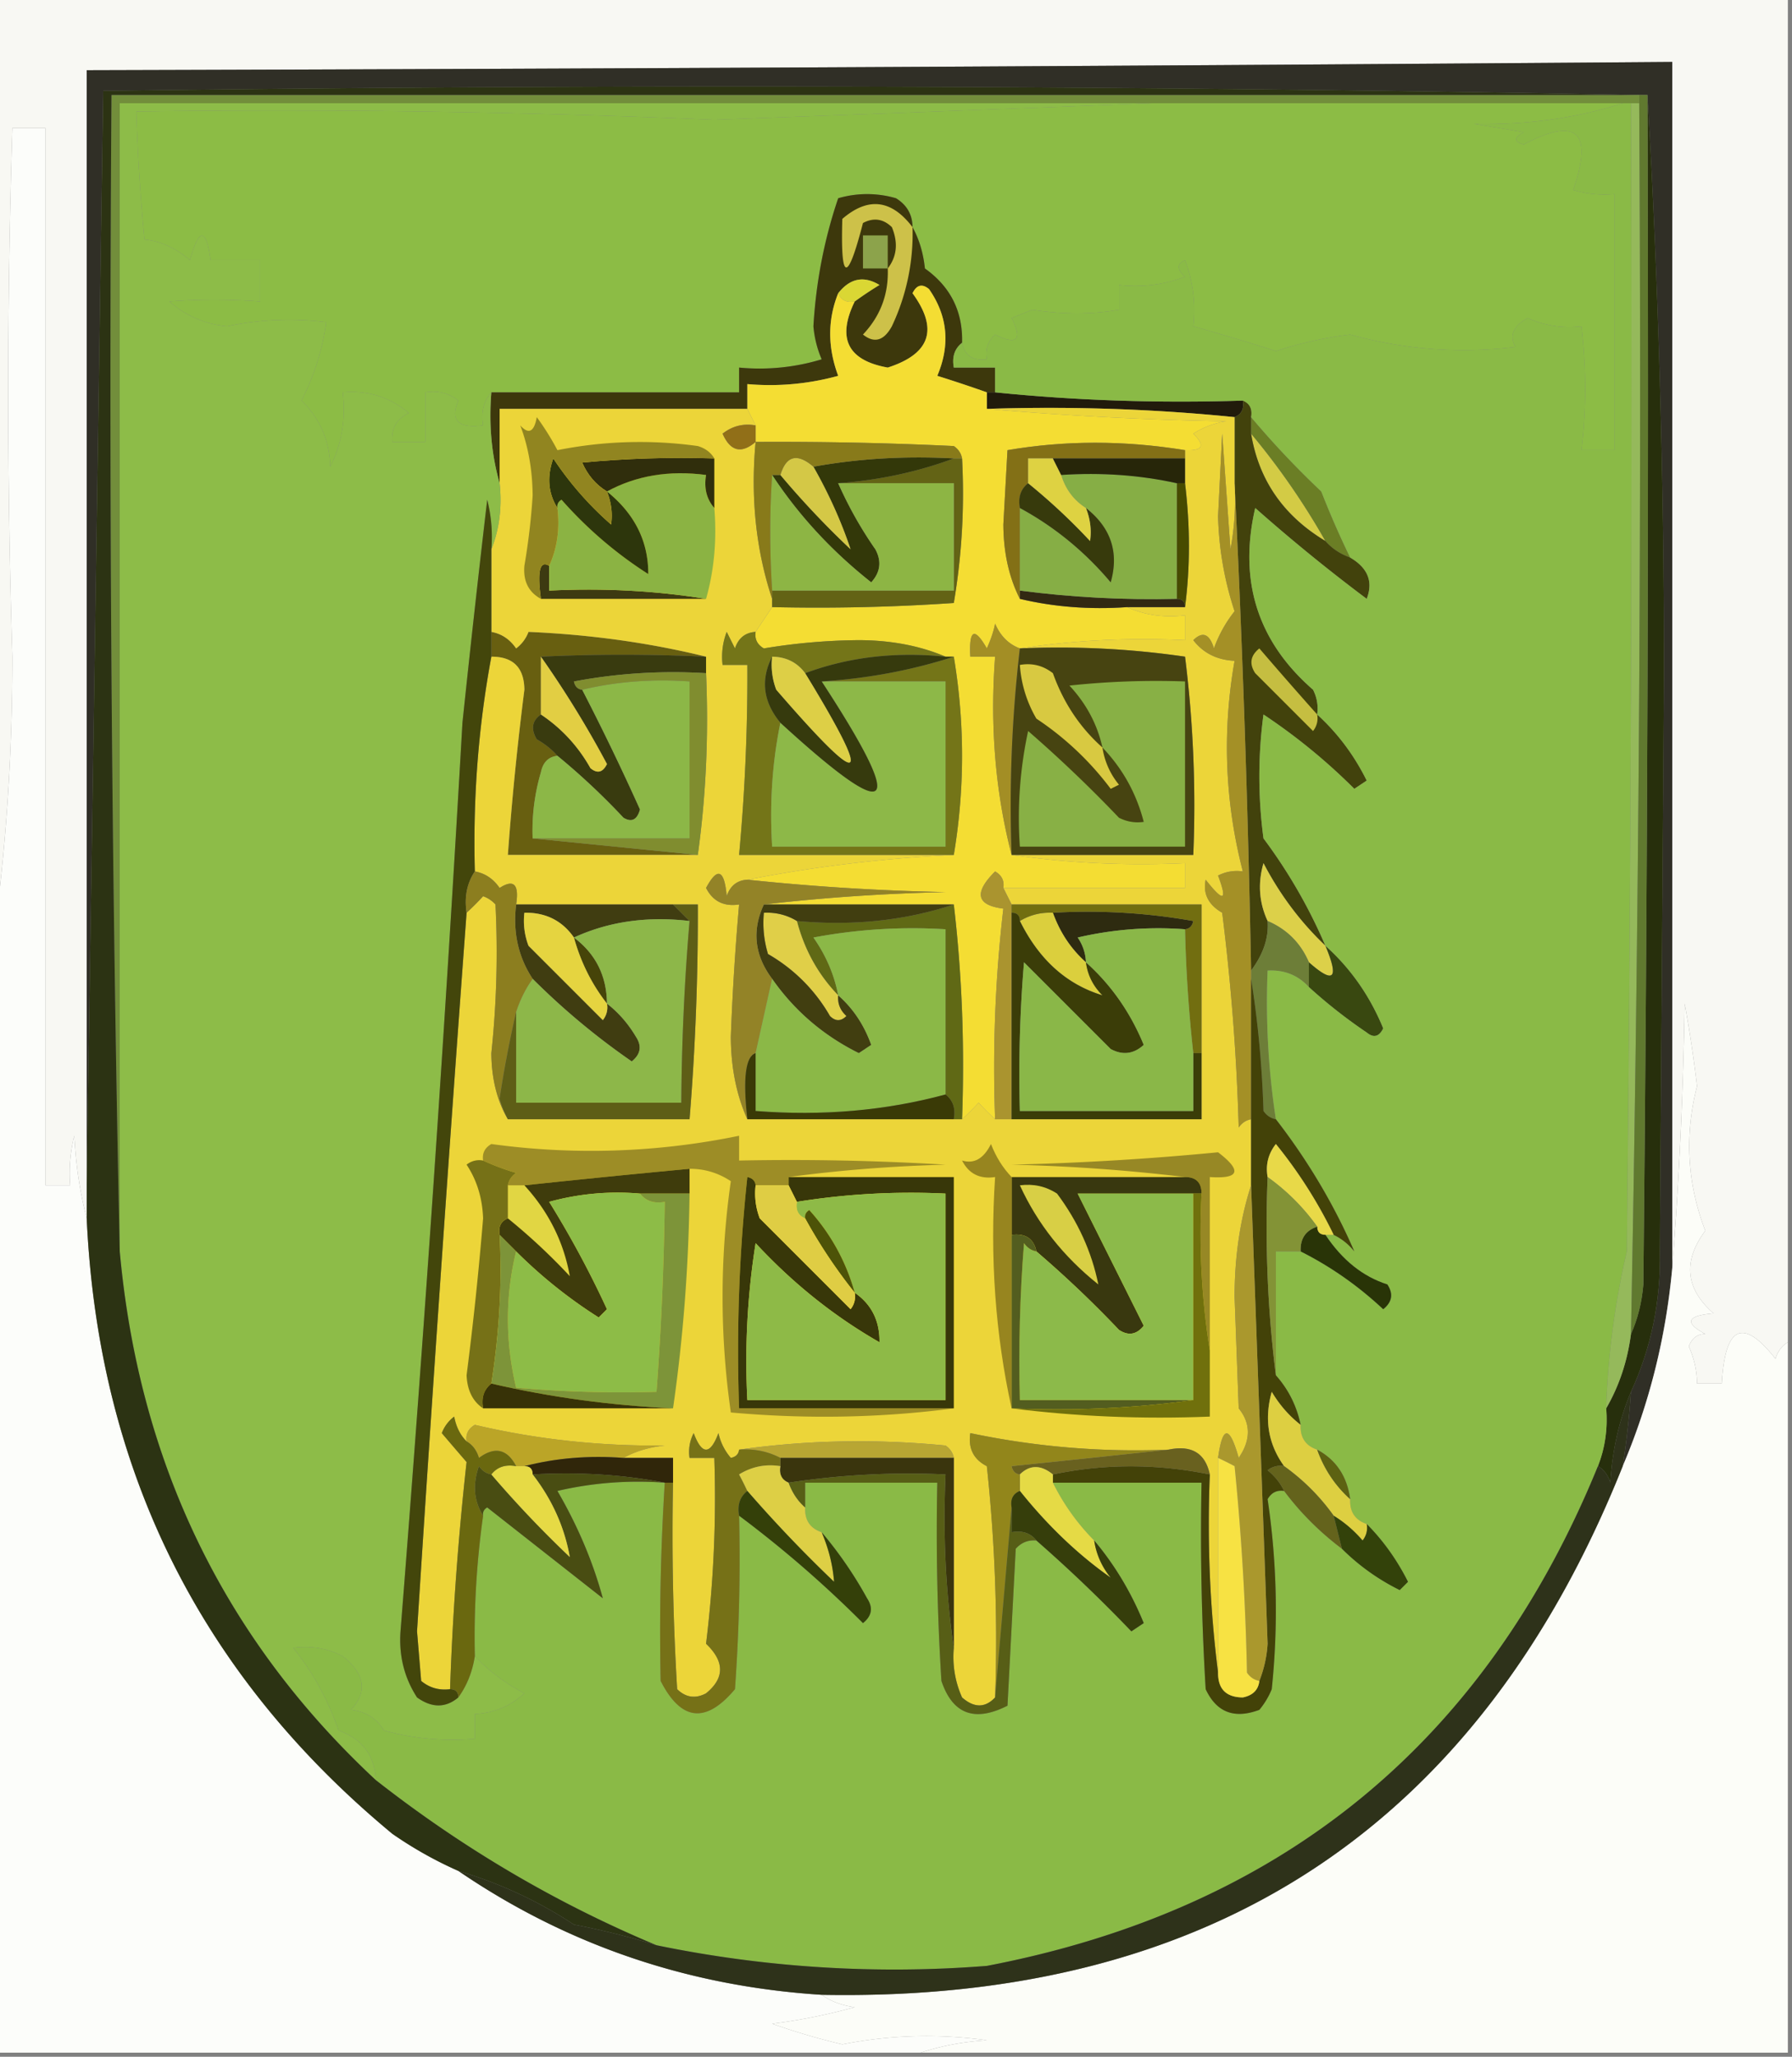 <svg xmlns="http://www.w3.org/2000/svg" width="217" height="249" style="shape-rendering:geometricPrecision;text-rendering:geometricPrecision;image-rendering:optimizeQuality;fill-rule:evenodd;clip-rule:evenodd"><rect width="100%" height="100%" fill="#808080" stroke="none"/><path style="opacity:1" fill="#f8f8f3" d="M-.5-.5h217v163c-.722.418-1.222 1.084-1.5 2-3.943-5.005-6.109-4.005-6.5 3h-3a11.187 11.187 0 0 0-1-4.5c.392-1.011 1.059-1.511 2-1.5-2.576-1.383-2.242-2.217 1-2.5-3.406-2.977-3.739-6.31-1-10-2.195-5.724-2.528-11.558-1-17.5a156.13 156.13 0 0 0-1.5-10 506.426 506.426 0 0 1-1.5 32V7.5c-63.999.492-127.999.826-192 1v139c-.821-3.141-1.321-6.475-1.5-10a18.438 18.438 0 0 0-.5 6h-3v-128h-4c-.672 21.31-.672 42.644 0 64-.001 11.022-.668 21.688-2 32V-.5z"/><path style="opacity:1" fill="#302f26" d="M202.5 153.5c-.773 8.427-2.773 16.427-6 24 .463-2.982.796-5.982 1-9 2.448-5.292 3.614-10.959 3.5-17l.5-70c0-23.676-.667-47.01-2-70h-1a5771.612 5771.612 0 0 0-186-.5c-.664 44.264-1.33 88.431-2 132.5V8.5c64.001-.174 128.001-.508 192-1v146z"/><path style="opacity:1" fill="#8cbc45" d="M139.5 12.5h57c-5.584 1.795-11.584 2.629-18 2.5l6 1c-1.196.654-1.196 1.154 0 1.5 6.442-3.396 8.442-1.563 6 5.5 1.634.494 3.301.66 5 .5v31h-4c.605-4.913.605-9.913 0-15-2.292.256-4.459-.077-6.5-1-1.758.97-2.258 2.136-1.5 3.5a51.093 51.093 0 0 1-20-1.5 46.624 46.624 0 0 0-9 2 289.348 289.348 0 0 0-10-3 16.874 16.874 0 0 0-1-8c-1.006.438-1.006 1.104 0 2a16.868 16.868 0 0 1-8 1v3c-3.285.574-6.785.574-10.5 0l-2.5 1c1.333 2.667.667 3.333-2 2-.886.825-1.219 1.825-1 3-1.679.215-2.679-.452-3-2 .107-3.786-1.393-6.786-4.5-9-.198-1.882-.698-3.548-1.5-5-.011-1.517-.677-2.684-2-3.5a12.5 12.5 0 0 0-7 0c-1.686 4.965-2.686 10.131-3 15.5.12 1.395.454 2.728 1 4a25.87 25.87 0 0 1-10 1v3h-30c-.934 1.068-1.268 2.401-1 4-3.023.395-4.023-.605-3-3-1.189-.929-2.522-1.262-4-1v6h-4c-.14-1.624.527-2.79 2-3.5-2.308-1.936-4.974-2.769-8-2.5.392 3.222-.108 6.222-1.5 9-.118-3.208-1.285-5.874-3.5-8a29.349 29.349 0 0 0 3-9.5 36.343 36.343 0 0 0-12 .5c-2.661-.248-4.994-1.248-7-3 3.537-.282 7.204-.282 11 0v-5h-6c-.553-3.956-1.386-3.956-2.5 0-1.778-1.507-3.611-2.34-5.5-2.5a235.927 235.927 0 0 1-1-15.5c23.379-.323 46.712.01 70 1 17.794-.654 35.461-1.32 53-2z"/><path style="opacity:1" fill="#fcfdfa" d="M10.5 147.5c1.394 30.396 13.727 55.229 37 74.5a47.868 47.868 0 0 0 8 4.5c13.144 8.966 27.811 13.966 44 15 1.109.79 2.442 1.29 4 1.5a70.126 70.126 0 0 1-10 2 81.499 81.499 0 0 0 8.5 2.5c5.75-1.141 11.584-1.307 17.5-.5-2.865.183-5.531.683-8 1.5H-.5v-137c1.332-10.312 1.999-20.978 2-32-.672-21.356-.672-42.69 0-64h4v128h3a18.438 18.438 0 0 1 .5-6c.179 3.525.679 6.859 1.5 10z"/><path style="opacity:1" fill="#3d380c" d="M110.5 27.5c.802 1.452 1.302 3.118 1.5 5 3.107 2.214 4.607 5.214 4.5 9-.904.709-1.237 1.709-1 3h5v3h-1a168.724 168.724 0 0 0-6-2c1.59-3.762 1.257-7.262-1-10.5-.832-.688-1.498-.521-2 .5 3.164 4.338 2.164 7.338-3 9-4.846-.869-6.179-3.535-4-8a44.093 44.093 0 0 1 3-2c-1.897-1.152-3.564-.819-5 1-1.288 3.2-1.288 6.533 0 10a31.121 31.121 0 0 1-11 1v3h-30v9c-.982-3.462-1.315-7.129-1-11h30v-3a25.87 25.87 0 0 0 10-1 12.896 12.896 0 0 1-1-4c.314-5.369 1.314-10.535 3-15.5a12.5 12.5 0 0 1 7 0c1.323.816 1.989 1.983 2 3.5z"/><path style="opacity:1" fill="#dad734" d="M103.5 36.5c-.992.172-1.658-.162-2-1 1.436-1.819 3.103-2.152 5-1a44.093 44.093 0 0 0-3 2z"/><path style="opacity:1" fill="#cdc149" d="M110.5 27.5a26.162 26.162 0 0 1-2.5 12c-.965 1.76-2.132 2.094-3.5 1 2.123-2.245 3.123-4.912 3-8 1.113-1.446 1.28-3.113.5-5-1.049-1.017-2.216-1.184-3.5-.5-1.897 7.337-2.731 7.17-2.5-.5 3.117-2.685 5.95-2.352 8.5 1z"/><path style="opacity:1" fill="#8ca34b" d="M107.5 32.5h-3v-4h3v4z"/><path style="opacity:1" fill="#211b0b" d="M119.5 47.5h1c9.819.994 19.819 1.327 30 1 .172.992-.162 1.658-1 2-9.819-.994-19.819-1.327-30-1v-2z"/><path style="opacity:1" fill="#d3cb45" d="M151.5 52.5a87.952 87.952 0 0 1 9 13c-5.079-3.05-8.079-7.383-9-13z"/><path style="opacity:1" fill="#6b7e25" d="M151.5 50.5a108.262 108.262 0 0 0 8.5 9 109.079 109.079 0 0 0 3.5 8c-1.21-.432-2.21-1.099-3-2a87.952 87.952 0 0 0-9-13v-2z"/><path style="opacity:1" fill="#f4dd33" d="M119.5 47.5v2c9.491.83 19.158 1.33 29 1.5a10.255 10.255 0 0 0-4 1.5c1.481 1.444 1.148 2.11-1 2-7.354-1.196-14.521-1.196-21.5 0l-.5 9c.017 3.413.684 6.413 2 9 4.134.985 8.468 1.318 13 1 2.107.968 4.441 1.302 7 1v3c-6.854-.324-13.521.01-20 1-1.359-.507-2.359-1.507-3-3-.169.897-.502 1.897-1 3-1.505-2.63-2.171-2.297-2 1h3c-.634 8.403.033 16.403 2 24 6.813.991 13.813 1.325 21 1v3h-22c.131-.876-.202-1.543-1-2-2.599 2.594-2.266 4.094 1 4.5a166.506 166.506 0 0 0-1 25.5 31.147 31.147 0 0 1-2-2 31.147 31.147 0 0 1-2 2c.326-8.849-.007-17.516-1-26h-23a238.221 238.221 0 0 1 22-1.5 284.052 284.052 0 0 1-24-1.5 173.51 173.51 0 0 1 25-3c1.333-8 1.333-16 0-24h-1c-3.098-1.321-6.598-1.988-10.5-2a73.283 73.283 0 0 0-11.5 1c-.797-.457-1.13-1.124-1-2l2-3c7.341.166 14.674 0 22-.5a79.546 79.546 0 0 0 1-17.5c-.111-.617-.444-1.117-1-1.5a448.86 448.86 0 0 0-24-.5v-2l-1-2v-3c3.726.323 7.393-.01 11-1-1.288-3.467-1.288-6.8 0-10 .342.838 1.008 1.172 2 1-2.179 4.465-.846 7.131 4 8 5.164-1.662 6.164-4.662 3-9 .502-1.021 1.168-1.188 2-.5 2.257 3.238 2.59 6.738 1 10.5 2.131.669 4.131 1.335 6 2z"/><path style="opacity:1" fill="#728e3b" d="M198.5 11.5v1h-184v139a4900.646 4900.646 0 0 1-1-140h185z"/><path style="opacity:1" fill="#685f10" d="M59.5 76.5c1.235.221 2.235.888 3 2a4.452 4.452 0 0 0 1.5-2c7.492.322 14.66 1.322 21.5 3-6.861-.314-13.528-.314-20 0v7c-1.073.75-1.24 1.75-.5 3 .995.566 1.828 1.233 2.5 2-1.086.12-1.753.787-2 2a24.846 24.846 0 0 0-1 8l20 2h-23a372.163 372.163 0 0 1 2-20c-.03-2.675-1.364-4.009-4-4v-3z"/><path style="opacity:1" fill="#42420c" d="M150.5 48.5c.838.342 1.172 1.008 1 2v2c.921 5.617 3.921 9.95 9 13 .79.901 1.79 1.568 3 2 2.141 1.255 2.807 2.922 2 5a212.177 212.177 0 0 1-13.5-11c-2.039 8.832.295 16.166 7 22 .483.948.649 1.948.5 3 2.466 2.24 4.466 4.907 6 8l-1.5 1a71.716 71.716 0 0 0-11-9c-.667 5-.667 10 0 15a63.436 63.436 0 0 1 7.5 13c-3.021-2.866-5.521-6.2-7.5-10-.703 2.429-.537 4.762.5 7 .156 2.001-.511 4.001-2 6a1965.326 1965.326 0 0 0-2-59v-8c.838-.342 1.172-1.008 1-2z"/><path style="opacity:1" fill="#c5be41" d="M159.5 86.5a2.429 2.429 0 0 1-.5 2l-7-7c-.749-1.135-.583-2.135.5-3a549.44 549.44 0 0 0 7 8z"/><path style="opacity:1" fill="#393b0f" d="M65.5 79.5c6.472-.314 13.139-.314 20 0v2a64.875 64.875 0 0 0-16 1c.124.607.457.94 1 1a297.18 297.18 0 0 1 7 14.5c-.35 1.257-1.016 1.59-2 1a84.022 84.022 0 0 0-8-7.5c-.672-.767-1.505-1.434-2.5-2-.74-1.25-.573-2.25.5-3 2.502 1.67 4.502 3.836 6 6.5.832.688 1.498.521 2-.5a124.108 124.108 0 0 0-8-13z"/><path style="opacity:1" fill="#ecd539" d="m90.5 49.5 1 2c-1.478-.262-2.811.071-4 1 .937 2.142 2.27 2.476 4 1-.623 6.755.044 13.088 2 19v1l-2 3c-1.25.077-2.083.744-2.5 2l-1-2a8.434 8.434 0 0 0-.5 4h3c.04 7.687-.293 15.354-1 23h26a173.51 173.51 0 0 0-25 3c-1.25.077-2.083.744-2.5 2-.283-3.242-1.117-3.576-2.5-1 .82 1.611 2.154 2.278 4 2a321.24 321.24 0 0 0-1 16c.014 3.739.68 7.072 2 10h26a31.147 31.147 0 0 0 2-2 31.147 31.147 0 0 0 2 2h25v-26h-23l-1-2h22v-3c-7.187.325-14.187-.009-21-1h22a144.844 144.844 0 0 0-1-24 106.226 106.226 0 0 0-20-1c6.479-.99 13.146-1.324 20-1v-3c-2.559.302-4.893-.032-7-1h7c.629-4.818.629-9.818 0-15v-4c2.148.11 2.481-.556 1-2a10.255 10.255 0 0 1 4-1.5c-9.842-.17-19.509-.67-29-1.5 10.181-.327 20.181.006 30 1v8a32.462 32.462 0 0 1-.5 8l-1-14-.5 10c.111 3.98.778 7.814 2 11.5a15.902 15.902 0 0 0-2.5 4.5c-.535-1.77-1.369-2.104-2.5-1 1.214 1.57 2.881 2.402 5 2.5-1.508 8.576-1.175 17.076 1 25.5a4.934 4.934 0 0 0-3 .5c1.173 3.11.673 3.277-1.5.5-.345 1.701.322 3.034 2 4a269.317 269.317 0 0 1 2 26c.383-.556.883-.889 1.5-1v8c-1.326 4.114-1.993 8.614-2 13.5l.5 13.5c1.48 1.837 1.48 3.837 0 6-1.114-3.956-1.947-3.956-2.5 0v26c-.992-7.816-1.326-15.816-1-24-.548-2.584-2.215-3.584-5-3a97.126 97.126 0 0 1-24-2c-.278 1.846.389 3.18 2 4a196.869 196.869 0 0 1 1 28c-1.208 1.282-2.542 1.282-4 0a11.988 11.988 0 0 1-1-6v-23c-.111-.617-.444-1.117-1-1.5-8.51-.823-16.844-.657-25 .5-.06.543-.393.876-1 1a6.807 6.807 0 0 1-1.5-3c-1 2.667-2 2.667-3 0a4.932 4.932 0 0 0-.5 3h3a145.344 145.344 0 0 1-1 22.5c2.26 2.16 2.26 4.16 0 6-1.284.684-2.45.517-3.5-.5-.5-8.327-.666-16.66-.5-25v-3h-6c1.452-.802 3.118-1.302 5-1.5-7.865.09-15.532-.744-23-2.5-.797.457-1.13 1.124-1 2-.768-.763-1.268-1.763-1.5-3a4.451 4.451 0 0 0-1.5 2 612.617 612.617 0 0 0 3 3.5 362.829 362.829 0 0 0-2 27.5c-1.322.17-2.489-.163-3.5-1l-.5-6a8896.972 8896.972 0 0 1 6-87 30.968 30.968 0 0 0 2-2 3.647 3.647 0 0 1 1.5 1c.301 5.998.135 11.998-.5 18 .022 3.09.688 5.757 2 8h22a305.325 305.325 0 0 0 1-26h-22c.38-2.442-.286-3.109-2-2-.765-1.112-1.765-1.779-3-2-.239-8.884.428-17.55 2-26 2.636-.009 3.97 1.325 4 4a372.163 372.163 0 0 0-2 20h23c.992-7.148 1.325-14.48 1-22v-2c-6.84-1.678-14.008-2.678-21.5-3a4.452 4.452 0 0 1-1.5 2c-.765-1.112-1.765-1.779-3-2v-10c.973-2.448 1.306-5.115 1-8v-9h30z"/><path style="opacity:1" fill="#8cb747" d="M64.5 101.5a24.846 24.846 0 0 1 1-8c.247-1.213.914-1.88 2-2a84.022 84.022 0 0 1 8 7.5c.984.59 1.65.257 2-1a297.18 297.18 0 0 0-7-14.5c4.134-.985 8.468-1.318 13-1v19h-19z"/><path style="opacity:1" fill="#a38e25" d="M123.5 78.5a163.67 163.67 0 0 0-1 25c-1.967-7.597-2.634-15.597-2-24h-3c-.171-3.297.495-3.63 2-1 .498-1.103.831-2.103 1-3 .641 1.493 1.641 2.493 3 3z"/><path style="opacity:1" fill="#747518" d="M91.5 76.5c-.13.876.203 1.543 1 2a73.283 73.283 0 0 1 11.5-1c3.902.012 7.402.679 10.5 2-6.098-.617-11.765.05-17 2-.967-1.306-2.3-1.973-4-2-1.426 2.8-1.092 5.466 1 8-.987 4.805-1.32 9.805-1 15h21v-20h-15c5.577-.356 10.91-1.356 16-3 1.333 8 1.333 16 0 24h-26a236.204 236.204 0 0 0 1-23h-3a8.434 8.434 0 0 1 .5-4l1 2c.417-1.256 1.25-1.923 2.5-2z"/><path style="opacity:1" fill="#8db848" d="M99.5 82.5h15v20h-21c-.32-5.195.013-10.195 1-15 13.739 12.579 15.405 10.912 5-5z"/><path style="opacity:1" fill="#363a0d" d="M93.5 79.5a8.434 8.434 0 0 0 .5 4c10.718 12.394 11.885 11.727 3.5-2 5.235-1.95 10.902-2.617 17-2h1c-5.09 1.644-10.423 2.644-16 3 10.405 15.912 8.739 17.579-5 5-2.092-2.534-2.426-5.2-1-8z"/><path style="opacity:1" fill="#808d2f" d="M85.5 81.5c.325 7.52-.008 14.852-1 22l-20-2h19v-19c-4.532-.318-8.866.015-13 1-.543-.06-.876-.393-1-1a64.875 64.875 0 0 1 16-1z"/><path style="opacity:1" fill="#e2ce43" d="M65.5 79.5a124.108 124.108 0 0 1 8 13c-.502 1.021-1.168 1.188-2 .5-1.498-2.664-3.498-4.83-6-6.5v-7z"/><path style="opacity:1" fill="#ddcf46" d="M93.5 79.5c1.7.027 3.033.694 4 2 8.385 13.727 7.218 14.394-3.5 2a8.434 8.434 0 0 1-.5-4z"/><path style="opacity:1" fill="#474411" d="M123.5 78.5c6.726-.295 13.392.038 20 1a144.844 144.844 0 0 1 1 24h-22a163.67 163.67 0 0 1 1-25z"/><path style="opacity:1" fill="#88b045" d="M133.5 90.5c-.626-2.815-1.96-5.315-4-7.5 4.655-.5 9.321-.666 14-.5v20h-20a49.87 49.87 0 0 1 1-14 161.83 161.83 0 0 1 11 10.5c.948.483 1.948.65 3 .5-.89-3.448-2.557-6.448-5-9z"/><path style="opacity:1" fill="#d8c941" d="M133.5 90.5a9.173 9.173 0 0 0 2 4.5l-1 .5a36.362 36.362 0 0 0-9-8.5 14.827 14.827 0 0 1-2-6.5c1.478-.262 2.811.071 4 1 1.28 3.583 3.28 6.583 6 9z"/><path style="opacity:1" fill="#322912" d="M123.5 71.5c6.297.82 12.631 1.153 19 1 .667 0 1 .333 1 1h-7c-4.532.318-8.866-.015-13-1v-1z"/><path style="opacity:1" fill="#474b00" d="M142.5 58.5h1c.629 5.182.629 10.182 0 15 0-.667-.333-1-1-1v-14z"/><path style="opacity:1" fill="#3d3a11" d="M66.5 68.5v3c6.522-.323 12.855.01 19 1h-20c-.464-3.368-.13-4.702 1-4z"/><path style="opacity:1" fill="#8bb343" d="M86.5 61.5c.315 3.871-.018 7.538-1 11-6.145-.99-12.478-1.323-19-1v-3c.968-2.107 1.302-4.44 1-7-.065-.438.101-.772.5-1a49.55 49.55 0 0 0 10.5 9c.02-3.962-1.647-7.296-5-10 3.53-1.923 7.53-2.59 12-2-.268 1.599.066 2.932 1 4z"/><path style="opacity:1" fill="#837016" d="M143.5 54.5v1h-19v3c-.904.709-1.237 1.709-1 3v11c-1.316-2.587-1.983-5.587-2-9l.5-9c6.979-1.196 14.146-1.196 21.5 0z"/><path style="opacity:1" fill="#86ae45" d="M128.5 57.5c4.863-.32 9.53.014 14 1v14c-6.369.153-12.703-.18-19-1v-10c4.196 2.276 7.862 5.276 11 9 1.03-3.62.03-6.62-3-9-1.474-.936-2.474-2.27-3-4z"/><path style="opacity:1" fill="#373a0c" d="M124.5 58.5a73.56 73.56 0 0 1 7.5 7c.195-1.32.028-2.653-.5-4 3.03 2.38 4.03 5.38 3 9-3.138-3.724-6.804-6.724-11-9-.237-1.291.096-2.291 1-3z"/><path style="opacity:1" fill="#636315" d="M115.5 55.5h1a79.546 79.546 0 0 1-1 17.5c-7.326.5-14.659.666-22 .5v-2h22v-13h-14c4.921-.362 9.587-1.362 14-3z"/><path style="opacity:1" fill="#333809" d="M115.5 55.5c-4.413 1.638-9.079 2.638-14 3a47.868 47.868 0 0 0 4.5 8c.781 1.444.614 2.777-.5 4-4.797-3.789-8.797-8.122-12-13h1c2.629 3.13 5.462 6.13 8.5 9-1.123-3.357-2.623-6.69-4.5-10 5.475-.989 11.142-1.322 17-1z"/><path style="opacity:1" fill="#2d360c" d="M73.5 59.5c3.353 2.704 5.02 6.038 5 10a49.55 49.55 0 0 1-10.5-9c-.399.228-.565.562-.5 1-1.123-1.788-1.29-3.788-.5-6a39.788 39.788 0 0 0 7 8c.195-1.32.028-2.653-.5-4z"/><path style="opacity:1" fill="#8db544" d="M93.5 57.5c3.203 4.878 7.203 9.211 12 13 1.114-1.223 1.281-2.556.5-4a47.868 47.868 0 0 1-4.5-8h14v13h-22c-.308-4.875-.308-9.542 0-14z"/><path style="opacity:1" fill="#ded242" d="m127.5 55.5 1 2c.526 1.73 1.526 3.064 3 4 .528 1.347.695 2.68.5 4a73.56 73.56 0 0 0-7.5-7v-3h3z"/><path style="opacity:1" fill="#272609" d="M127.5 55.5h16v3h-1c-4.47-.986-9.137-1.32-14-1l-1-2z"/><path style="opacity:1" fill="#d4c846" d="M98.5 56.5c1.877 3.31 3.377 6.643 4.5 10a107.231 107.231 0 0 1-8.5-9c.71-2.342 2.044-2.675 4-1z"/><path style="opacity:1" fill="#302e0c" d="M86.5 55.5v6c-.934-1.068-1.268-2.401-1-4-4.47-.59-8.47.077-12 2-1.337-.815-2.337-1.981-3-3.5 5.323-.5 10.656-.666 16-.5z"/><path style="opacity:1" fill="#887a1a" d="M91.5 53.5a448.86 448.86 0 0 1 24 .5c.556.383.889.883 1 1.5h-1c-5.858-.322-11.525.011-17 1-1.956-1.675-3.29-1.342-4 1h-1c-.308 4.458-.308 9.125 0 14v1c-1.956-5.912-2.623-12.245-2-19z"/><path style="opacity:1" fill="#918520" d="M86.5 55.5c-5.344-.166-10.677 0-16 .5.663 1.519 1.663 2.685 3 3.5.528 1.347.695 2.68.5 4a39.788 39.788 0 0 1-7-8c-.79 2.212-.623 4.212.5 6 .302 2.56-.032 4.893-1 7-1.13-.702-1.464.632-1 4-1.493-.812-2.16-2.145-2-4a80.918 80.918 0 0 0 1-8.5c-.024-3.091-.524-5.924-1.5-8.5 1.016 1.134 1.683.8 2-1a32.034 32.034 0 0 1 2.5 4 50.817 50.817 0 0 1 17-.5c.916.278 1.582.778 2 1.5z"/><path style="opacity:1" fill="#916f18" d="M91.5 51.5v2c-1.73 1.476-3.063 1.142-4-1 1.189-.929 2.522-1.262 4-1z"/><path style="opacity:1" fill="#2e2b10" d="M127.5 110.5a73.133 73.133 0 0 1 17 1c-.124.607-.457.94-1 1a43.117 43.117 0 0 0-13 1 5.576 5.576 0 0 1 1 3c-1.816-1.618-3.149-3.618-4-6z"/><path style="opacity:1" fill="#dcd049" d="M160.5 114.5c1.69 4.012 1.023 4.678-2 2-1-2.333-2.667-4-5-5-1.037-2.238-1.203-4.571-.5-7 1.979 3.8 4.479 7.134 7.5 10z"/><path style="opacity:1" fill="#606915" d="M115.5 109.5c.993 8.484 1.326 17.151 1 26h-1c.237-1.291-.096-2.291-1-3v-20a64.873 64.873 0 0 0-16 1c1.52 2.162 2.52 4.495 3 7-2.424-2.508-4.09-5.508-5-9 6.755.623 13.088-.044 19-2z"/><path style="opacity:1" fill="#dbcf3d" d="M127.5 110.5c.851 2.382 2.184 4.382 4 6 .203 1.544.87 2.878 2 4-4.349-1.32-7.682-4.32-10-9 1.208-.734 2.541-1.067 4-1z"/><path style="opacity:1" fill="#8dbc48" d="M139.5 12.5c-17.539.68-35.206 1.346-53 2a1243.658 1243.658 0 0 0-70-1c.173 5.327.506 10.494 1 15.5 1.889.16 3.722.993 5.5 2.5 1.114-3.956 1.947-3.956 2.5 0h6v5c-3.796-.282-7.463-.282-11 0 2.006 1.752 4.339 2.752 7 3 3.986-.833 7.986-1 12-.5a29.349 29.349 0 0 1-3 9.5c2.215 2.126 3.382 4.792 3.5 8 1.392-2.778 1.892-5.778 1.5-9 3.026-.269 5.692.564 8 2.5-1.473.71-2.14 1.876-2 3.5h4v-6c1.478-.262 2.811.071 4 1-1.023 2.395-.023 3.395 3 3-.268-1.599.066-2.932 1-4-.315 3.871.018 7.538 1 11 .306 2.885-.027 5.552-1 8a18.436 18.436 0 0 0-.5-6 2218.329 2218.329 0 0 0-3 27 5001.428 5001.428 0 0 1-7.5 110c-.209 2.954.458 5.621 2 8 1.798 1.288 3.465 1.288 5 0 1.038-1.43 1.704-3.097 2-5 1.684 1.791 3.684 3.291 6 4.5-1.717 1.559-3.717 2.392-6 2.5v3a31.117 31.117 0 0 1-11-1c-.88-1.471-2.214-2.304-4-2.5 2.04-2.182 1.706-4.349-1-6.5a9.86 9.86 0 0 0-6-1c2.354 2.903 4.188 6.236 5.5 10 2.874 1.032 4.374 3.032 4.5 6-18.337-17.072-28.67-38.405-31-64v-139h125z"/><path style="opacity:1" fill="#464409" d="M69.5 113.5c2.637 1.982 3.97 4.648 4 8-1.841-2.349-3.174-5.015-4-8z"/><path style="opacity:1" fill="#e0cf48" d="M96.5 111.5c.91 3.492 2.576 6.492 5 9-.086.996.248 1.829 1 2.5-.667.667-1.333.667-2 0a20.236 20.236 0 0 0-7.5-7.5 12.935 12.935 0 0 1-.5-5c1.459-.067 2.792.266 4 1z"/><path style="opacity:1" fill="#403d11" d="M62.5 109.5h19l2 2c-5.119-.603-9.785.064-14 2-1.423-2.045-3.423-3.045-6-3a8.435 8.435 0 0 0 .5 4l9 9a2.427 2.427 0 0 0 .5-2c1.385 1.074 2.551 2.407 3.5 4 .75 1.135.583 2.135-.5 3a86.532 86.532 0 0 1-12-10c-1.742-2.645-2.409-5.645-2-9z"/><path style="opacity:1" fill="#e5d440" d="M69.5 113.5c.826 2.985 2.159 5.651 4 8a2.427 2.427 0 0 1-.5 2l-9-9a8.435 8.435 0 0 1-.5-4c2.577-.045 4.577.955 6 3z"/><path style="opacity:1" fill="#aa942f" d="m121.5 107.5 1 2v26h-2a166.506 166.506 0 0 1 1-25.5c-3.266-.406-3.599-1.906-1-4.5.798.457 1.131 1.124 1 2z"/><path style="opacity:1" fill="#413e10" d="M92.5 109.5h23c-5.912 1.956-12.245 2.623-19 2-1.208-.734-2.541-1.067-4-1-.16 1.699.007 3.366.5 5a20.236 20.236 0 0 1 7.5 7.5c.667.667 1.333.667 2 0-.752-.671-1.086-1.504-1-2.5 1.806 1.589 3.139 3.589 4 6l-1.5 1c-4.295-2.132-7.795-5.132-10.5-9-2.133-2.846-2.467-5.846-1-9z"/><path style="opacity:1" fill="#726e10" d="M122.5 110.5v-1h23v18h-1a170.744 170.744 0 0 1-1-15c.543-.06.876-.393 1-1a73.133 73.133 0 0 0-17-1c-1.459-.067-2.792.266-4 1 0-.667-.333-1-1-1z"/><path style="opacity:1" fill="#6d7e38" d="M153.5 111.5c2.333 1 4 2.667 5 5v3c-1.32-1.442-2.986-2.108-5-2a93.307 93.307 0 0 0 1 18c-.617-.111-1.117-.444-1.5-1-.173-5.516-.673-10.849-1.5-16v-1c1.489-1.999 2.156-3.999 2-6z"/><path style="opacity:1" fill="#394810" d="M160.5 114.5c3.054 2.738 5.387 6.071 7 10-.502 1.021-1.168 1.188-2 .5a61.38 61.38 0 0 1-7-5.5v-3c3.023 2.678 3.69 2.012 2-2z"/><path style="opacity:1" fill="#938327" d="M90.5 106.5a284.052 284.052 0 0 0 24 1.5c-7.511.171-14.845.671-22 1.5-1.467 3.154-1.133 6.154 1 9l-2 9c-1.224.379-1.557 3.046-1 8-1.32-2.928-1.986-6.261-2-10 .2-5.349.534-10.682 1-16-1.846.278-3.18-.389-4-2 1.383-2.576 2.217-2.242 2.5 1 .417-1.256 1.25-1.923 2.5-2z"/><path style="opacity:1" fill="#272f0c" d="M199.5 11.5c1.333 22.99 2 46.324 2 70l-.5 70c.114 6.041-1.052 11.708-3.5 17-1.425 3.403-2.258 7.07-2.5 11-.278-.916-.778-1.582-1.5-2 .869-2.217 1.202-4.55 1-7 1.572-2.715 2.572-5.715 3-9 .809-1.792 1.309-3.792 1.5-6 .5-47.999.667-95.999.5-144z"/><path style="opacity:1" fill="#3b3d08" d="M122.5 110.5c.667 0 1 .333 1 1 2.318 4.68 5.651 7.68 10 9-1.13-1.122-1.797-2.456-2-4 3.054 2.738 5.387 6.071 7 10-1.223 1.114-2.556 1.281-4 .5L124 116.5a162.597 162.597 0 0 0-.5 18h21v-7h1v8h-23v-25z"/><path style="opacity:1" fill="#8db749" d="M83.5 111.5a283.8 283.8 0 0 0-1 22h-20v-11c.489-1.495 1.155-2.829 2-4a86.532 86.532 0 0 0 12 10c1.083-.865 1.25-1.865.5-3-.949-1.593-2.115-2.926-3.5-4-.03-3.352-1.363-6.018-4-8 4.215-1.936 8.881-2.603 14-2z"/><path style="opacity:1" fill="#43460b" d="M59.5 66.5v13c-1.572 8.45-2.239 17.116-2 26-.951 1.419-1.285 3.085-1 5a8896.972 8896.972 0 0 0-6 87l.5 6c1.011.837 2.178 1.17 3.5 1 .667 0 1 .333 1 1-1.535 1.288-3.202 1.288-5 0-1.542-2.379-2.209-5.046-2-8a5001.428 5001.428 0 0 0 7.5-110c.945-9.007 1.945-18.007 3-27 .495 1.973.662 3.973.5 6z"/><path style="opacity:1" fill="#8bb847" d="M114.5 132.5c-7.26 1.965-14.927 2.632-23 2v-7l2-9c2.705 3.868 6.205 6.868 10.5 9l1.5-1c-.861-2.411-2.194-4.411-4-6-.48-2.505-1.48-4.838-3-7a64.873 64.873 0 0 1 16-1v20z"/><path style="opacity:1" fill="#8ab748" d="M143.5 112.5c.113 5.018.447 10.018 1 15v7h-21c-.166-6.009.001-12.009.5-18l10.5 10.5c1.444.781 2.777.614 4-.5-1.613-3.929-3.946-7.262-7-10a5.576 5.576 0 0 0-1-3 43.117 43.117 0 0 1 13-1z"/><path style="opacity:1" fill="#a49026" d="M149.5 58.5a1965.326 1965.326 0 0 1 2 59v18c-.617.111-1.117.444-1.5 1a269.317 269.317 0 0 0-2-26c-1.678-.966-2.345-2.299-2-4 2.173 2.777 2.673 2.61 1.5-.5a4.934 4.934 0 0 1 3-.5c-2.175-8.424-2.508-16.924-1-25.5-2.119-.098-3.786-.93-5-2.5 1.131-1.104 1.965-.77 2.5 1a15.902 15.902 0 0 1 2.5-4.5 39.877 39.877 0 0 1-2-11.5l.5-10 1 14c.497-2.646.664-5.313.5-8z"/><path style="opacity:1" fill="#8c7e1f" d="M57.5 105.5c1.235.221 2.235.888 3 2 1.714-1.109 2.38-.442 2 2-.409 3.355.258 6.355 2 9-.845 1.171-1.511 2.505-2 4a145.053 145.053 0 0 0-2 10.5c.243.902.577 1.735 1 2.5-1.312-2.243-1.978-4.91-2-8 .635-6.002.801-12.002.5-18a3.647 3.647 0 0 0-1.5-1 30.968 30.968 0 0 1-2 2c-.285-1.915.049-3.581 1-5z"/><path style="opacity:1" fill="#95b95b" d="M197.5 12.5h1c.3 49.681-.033 99.348-1 149-.428 3.285-1.428 6.285-3 9a97.783 97.783 0 0 1 2.5-19c.5-46.332.667-92.666.5-139z"/><path style="opacity:1" fill="#5e5e16" d="M81.5 109.5h3a305.325 305.325 0 0 1-1 26h-22a11.114 11.114 0 0 1-1-2.5 145.053 145.053 0 0 1 2-10.5v11h20a283.8 283.8 0 0 1 1-22l-2-2z"/><path style="opacity:1" fill="#3a3a06" d="M91.5 127.5v7c8.073.632 15.74-.035 23-2 .904.709 1.237 1.709 1 3h-25c-.557-4.954-.224-7.621 1-8z"/><path style="opacity:1" fill="#8aba46" d="M196.5 12.5h1c.167 46.334 0 92.668-.5 139a97.783 97.783 0 0 0-2.5 19c.202 2.45-.131 4.783-1 7-13.676 33.501-38.343 53.668-74 60.5a142.433 142.433 0 0 1-40-2.5c-12.13-5.074-23.463-11.74-34-20-.126-2.968-1.626-4.968-4.5-6-1.313-3.764-3.146-7.097-5.5-10a9.86 9.86 0 0 1 6 1c2.706 2.151 3.04 4.318 1 6.5 1.786.196 3.12 1.029 4 2.5a31.117 31.117 0 0 0 11 1v-3c2.283-.108 4.283-.941 6-2.5-2.316-1.209-4.316-2.709-6-4.5-.125-5.703.208-11.37 1-17-.065-.438.101-.772.5-1l14 11c-1.196-4.417-3.03-8.75-5.5-13a43.116 43.116 0 0 1 13-1c-.5 8.003-.668 16.003-.5 24 2.477 4.868 5.477 5.201 9 1 .5-6.992.666-13.992.5-21a137.373 137.373 0 0 1 15 13c1.083-.865 1.249-1.865.5-3a49.056 49.056 0 0 0-5.5-8c-1.406-.473-2.073-1.473-2-3v-3h16c-.166 8.007 0 16.007.5 24 1.35 4.024 4.016 5.024 8 3l1-19c.671-.752 1.504-1.086 2.5-1a178.506 178.506 0 0 1 11.5 11l1.5-1c-1.523-3.729-3.523-7.062-6-10a26.707 26.707 0 0 1-5-7h18c-.166 8.34 0 16.673.5 25 1.305 2.806 3.472 3.64 6.5 2.5a9.454 9.454 0 0 0 1.5-2.5c.8-7.716.633-15.383-.5-23 .457-.798 1.124-1.131 2-1 1.952 2.618 4.285 4.952 7 7a26.544 26.544 0 0 0 7 5l1-1c-1.336-2.654-3.003-4.987-5-7-1.406-.473-2.073-1.473-2-3-.37-2.767-1.704-4.767-4-6-1.406-.473-2.073-1.473-2-3-.475-2.284-1.475-4.284-3-6v-15h3c3.625 1.821 6.958 4.155 10 7 1.083-.865 1.249-1.865.5-3-2.96-.941-5.46-2.941-7.5-6h1c.958.453 1.792 1.119 2.5 2-2.45-5.649-5.617-10.983-9.5-16a93.307 93.307 0 0 1-1-18c2.014-.108 3.68.558 5 2a61.38 61.38 0 0 0 7 5.5c.832.688 1.498.521 2-.5-1.613-3.929-3.946-7.262-7-10a63.436 63.436 0 0 0-7.5-13c-.667-5-.667-10 0-15a71.716 71.716 0 0 1 11 9l1.5-1c-1.534-3.093-3.534-5.76-6-8a4.934 4.934 0 0 0-.5-3c-6.705-5.834-9.039-13.168-7-22a212.177 212.177 0 0 0 13.5 11c.807-2.078.141-3.745-2-5a109.079 109.079 0 0 1-3.5-8 108.262 108.262 0 0 1-8.5-9c.172-.992-.162-1.658-1-2-10.181.327-20.181-.006-30-1v-3h-5c-.237-1.291.096-2.291 1-3 .321 1.548 1.321 2.215 3 2-.219-1.175.114-2.175 1-3 2.667 1.333 3.333.667 2-2l2.5-1c3.715.574 7.215.574 10.5 0v-3c2.747.313 5.414-.02 8-1-1.006-.896-1.006-1.562 0-2a16.874 16.874 0 0 1 1 8c3.296.923 6.629 1.923 10 3a46.624 46.624 0 0 1 9-2 51.093 51.093 0 0 0 20 1.5c-.758-1.364-.258-2.53 1.5-3.5 2.041.923 4.208 1.256 6.5 1 .605 5.087.605 10.087 0 15h4v-31a12.935 12.935 0 0 1-5-.5c2.442-7.063.442-8.896-6-5.5-1.196-.346-1.196-.846 0-1.5l-6-1c6.416.129 12.416-.705 18-2.5z"/><path style="opacity:1" fill="#60792f" d="M198.5 11.5h1c.167 48.001 0 96.001-.5 144-.191 2.208-.691 4.208-1.5 6a5840.56 5840.56 0 0 0 1-149v-1z"/><path style="opacity:1" fill="#434208" d="M151.5 118.5c.827 5.151 1.327 10.484 1.5 16 .383.556.883.889 1.5 1 3.883 5.017 7.05 10.351 9.5 16-.708-.881-1.542-1.547-2.5-2a56.587 56.587 0 0 0-7-11c-.929 1.189-1.262 2.522-1 4-.326 8.184.008 16.184 1 24 1.525 1.716 2.525 3.716 3 6-1.385-1.074-2.551-2.407-3.5-4-.932 3.323-.432 6.323 1.5 9a2.428 2.428 0 0 0-2 .5c.881.708 1.547 1.542 2 2.5-.876-.131-1.543.202-2 1a91.548 91.548 0 0 1 .5 23 9.454 9.454 0 0 1-1.5 2.5c-3.028 1.14-5.195.306-6.5-2.5-.5-8.327-.666-16.66-.5-25h-18v-1c6.234-1.307 12.568-1.307 19 0-.326 8.184.008 16.184 1 24-.016 1.984.984 2.984 3 3 1.213-.247 1.88-.914 2-2a14.692 14.692 0 0 0 1-4.5c-.66-18.515-1.327-37.015-2-55.5v-25z"/><path style="opacity:1" fill="#e8d948" d="M161.5 149.5h-1c-.667 0-1-.333-1-1a25.658 25.658 0 0 0-6-6c-.262-1.478.071-2.811 1-4a56.587 56.587 0 0 1 7 11z"/><path style="opacity:1" fill="#e1d643" d="M61.5 143.5h2c2.933 3.198 4.766 6.865 5.5 11a73.44 73.44 0 0 0-7.5-7v-4z"/><path style="opacity:1" fill="#978825" d="M146.5 163.5c-.99-6.145-1.323-12.478-1-19 0-1.333-.667-2-2-2a216.796 216.796 0 0 0-21-1.5 341.353 341.353 0 0 0 25-1.5c2.933 2.238 2.599 3.238-1 3v21z"/><path style="opacity:1" fill="#9d8d26" d="M95.5 142.5v1h-4c-.06-.543-.393-.876-1-1a196.883 196.883 0 0 0-1 28h26c-8.824 1.157-17.824 1.324-27 .5a98.502 98.502 0 0 1 0-28c-1.525-1.009-3.192-1.509-5-1.5-6.767.632-13.433 1.299-20 2h-2c.11-.617.444-1.117 1-1.5-1.4-.41-2.734-.91-4-1.5-.13-.876.203-1.543 1-2a88.604 88.604 0 0 0 30-1v3c8.34-.166 16.673 0 25 .5-6.513.172-12.847.672-19 1.5z"/><path style="opacity:1" fill="#3f3c0c" d="M83.5 141.5v3h-6a31.117 31.117 0 0 0-11 1 119.51 119.51 0 0 1 7 13l-1 1a58.266 58.266 0 0 1-10-8l-2-2c-.172-.992.162-1.658 1-2a73.44 73.44 0 0 1 7.5 7c-.734-4.135-2.567-7.802-5.5-11 6.567-.701 13.233-1.368 20-2z"/><path style="opacity:1" fill="#293407" d="M159.5 148.5c0 .667.333 1 1 1 2.04 3.059 4.54 5.059 7.5 6 .749 1.135.583 2.135-.5 3-3.042-2.845-6.375-5.179-10-7-.073-1.527.594-2.527 2-3z"/><path style="opacity:1" fill="#39380f" d="M122.5 142.5h21c1.333 0 2 .667 2 2h-15l8 16c-.865 1.083-1.865 1.249-3 .5a133.234 133.234 0 0 0-10-9.5c-.321-1.548-1.321-2.215-3-2v-7z"/><path style="opacity:1" fill="#d8cf45" d="M123.5 143.5c1.644-.214 3.144.12 4.5 1 2.534 3.393 4.201 7.059 5 11-4.205-3.35-7.371-7.35-9.5-12z"/><path style="opacity:1" fill="#839336" d="M153.5 142.5a25.658 25.658 0 0 1 6 6c-1.406.473-2.073 1.473-2 3h-3v15c-.992-7.816-1.326-15.816-1-24z"/><path style="opacity:1" fill="#8cba4a" d="M144.5 144.5v25h-21c-.166-6.342 0-12.675.5-19 .383.556.883.889 1.5 1a133.234 133.234 0 0 1 10 9.5c1.135.749 2.135.583 3-.5l-8-16h14z"/><path style="opacity:1" fill="#fcfdf8" d="M216.5 162.5v86h-105c2.469-.817 5.135-1.317 8-1.5-5.916-.807-11.75-.641-17.5.5a81.499 81.499 0 0 1-8.5-2.5 70.126 70.126 0 0 0 10-2c-1.558-.21-2.891-.71-4-1.5 47.25.897 79.584-20.436 97-64 3.227-7.573 5.227-15.573 6-24a506.426 506.426 0 0 0 1.5-32 156.13 156.13 0 0 1 1.5 10c-1.528 5.942-1.195 11.776 1 17.5-2.739 3.69-2.406 7.023 1 10-3.242.283-3.576 1.117-1 2.5-.941-.011-1.608.489-2 1.5.648 1.44.981 2.94 1 4.5h3c.391-7.005 2.557-8.005 6.5-3 .278-.916.778-1.582 1.5-2z"/><path style="opacity:1" fill="#8dbc47" d="M77.5 144.5c.709.904 1.709 1.237 3 1a372.067 372.067 0 0 1-1 23 145.05 145.05 0 0 1-17-.5c-1.325-5.599-1.325-11.099 0-16.5a58.266 58.266 0 0 0 10 8l1-1a119.51 119.51 0 0 0-7-13 31.117 31.117 0 0 1 11-1z"/><path style="opacity:1" fill="#aa982d" d="M151.5 143.5c.673 18.485 1.34 36.985 2 55.5a14.692 14.692 0 0 1-1 4.5c-.617-.111-1.117-.444-1.5-1a314.44 314.44 0 0 0-1.5-25 43.836 43.836 0 0 0-2-1c.553-3.956 1.386-3.956 2.5 0 1.48-2.163 1.48-4.163 0-6l-.5-13.5c.007-4.886.674-9.386 2-13.5z"/><path style="opacity:1" fill="#767117" d="M58.5 140.5c1.266.59 2.6 1.09 4 1.5-.556.383-.89.883-1 1.5v4c-.838.342-1.172 1.008-1 2 .303 5.798-.03 11.798-1 18-.904.709-1.237 1.709-1 3-1.248-.834-1.915-2.167-2-4a413.135 413.135 0 0 0 2-19c-.09-2.464-.757-4.63-2-6.5a2.429 2.429 0 0 1 2-.5z"/><path style="opacity:1" fill="#97851f" d="M122.5 142.5v28c-1.972-8.94-2.639-18.273-2-28-1.846.278-3.18-.389-4-2 1.453.44 2.619-.226 3.5-2 .608 1.566 1.442 2.9 2.5 4z"/><path style="opacity:1" fill="#7d9439" d="M77.5 144.5h6c-.108 8.858-.775 17.525-2 26-7.557-.348-14.89-1.348-22-3 .97-6.202 1.303-12.202 1-18l2 2c-1.325 5.401-1.325 10.901 0 16.5a145.05 145.05 0 0 0 17 .5c.57-7.654.904-15.321 1-23-1.291.237-2.291-.096-3-1z"/><path style="opacity:1" fill="#373207" d="M59.5 167.5c7.11 1.652 14.443 2.652 22 3h-23c-.237-1.291.096-2.291 1-3z"/><path style="opacity:1" fill="#383709" d="M91.5 143.5a8.435 8.435 0 0 0 .5 4l11 11a2.428 2.428 0 0 0 .5-2c2.039 1.411 3.039 3.411 3 6-5.5-3.144-10.5-7.144-15-12a91.123 91.123 0 0 0-1 19h24v-25a86.749 86.749 0 0 0-18 1l-1-2v-1h20v28h-26c-.332-9.357.002-18.69 1-28 .607.124.94.457 1 1z"/><path style="opacity:1" fill="#8eba47" d="M103.5 156.5a24.598 24.598 0 0 0-5.5-10c-.399.228-.565.562-.5 1-.838-.342-1.172-1.008-1-2a86.749 86.749 0 0 1 18-1v25h-24a91.123 91.123 0 0 1 1-19c4.5 4.856 9.5 8.856 15 12 .039-2.589-.961-4.589-3-6z"/><path style="opacity:1" fill="#4d5308" d="M103.5 156.5a62.73 62.73 0 0 1-6-9c-.065-.438.101-.772.5-1a24.598 24.598 0 0 1 5.5 10z"/><path style="opacity:1" fill="#dfcd44" d="M91.5 143.5h4l1 2c-.172.992.162 1.658 1 2a62.73 62.73 0 0 0 6 9 2.428 2.428 0 0 1-.5 2l-11-11a8.435 8.435 0 0 1-.5-4z"/><path style="opacity:1" fill="#535d1f" d="M122.5 149.5c1.679-.215 2.679.452 3 2-.617-.111-1.117-.444-1.5-1-.5 6.325-.666 12.658-.5 19h21c-7.148.992-14.481 1.325-22 1v-21z"/><path style="opacity:1" fill="#70700c" d="M144.5 144.5h1c-.323 6.522.01 12.855 1 19v8c-8.184.326-16.184-.008-24-1 7.519.325 14.852-.008 22-1v-25z"/><path style="opacity:1" fill="#ddcf41" d="M157.5 172.5c-.073 1.527.594 2.527 2 3 .84 2.353 2.174 4.353 4 6-.073 1.527.594 2.527 2 3a2.428 2.428 0 0 1-.5 2 14.698 14.698 0 0 0-3.5-3 25.658 25.658 0 0 0-6-6c-1.932-2.677-2.432-5.677-1.5-9 .949 1.593 2.115 2.926 3.5 4z"/><path style="opacity:1" fill="#bba527" d="M75.5 176.5c-4.202-.317-8.202.017-12 1h-1c-1.085-2.082-2.585-2.416-4.5-1-.278-.916-.778-1.582-1.5-2-.13-.876.203-1.543 1-2 7.468 1.756 15.135 2.59 23 2.5-1.882.198-3.548.698-5 1.5z"/><path style="opacity:1" fill="#b8a633" d="M89.5 175.5c8.156-1.157 16.49-1.323 25-.5.556.383.889.883 1 1.5h-21c-1.542-.801-3.209-1.134-5-1z"/><path style="opacity:1" fill="#30260a" d="M63.5 177.5c3.798-.983 7.798-1.317 12-1h6v3h-1c-5.14-.988-10.474-1.321-16-1 0-.667-.333-1-1-1z"/><path style="opacity:1" fill="#69611f" d="M141.5 175.5c2.785-.584 4.452.416 5 3-6.432-1.307-12.766-1.307-19 0-1.461-1.186-2.795-1.186-4 0-.543-.06-.876-.393-1-1 6.488-.667 12.821-1.333 19-2z"/><path style="opacity:1" fill="#3a350d" d="M94.5 176.5h21v23c-.991-6.813-1.325-13.813-1-21a96.254 96.254 0 0 0-19 1c-.838-.342-1.172-1.008-1-2v-1z"/><path style="opacity:1" fill="#494d12" d="M59.5 178.5a133.355 133.355 0 0 0 9.5 10c-.646-3.632-2.146-6.965-4.5-10 5.526-.321 10.86.012 16 1a43.116 43.116 0 0 0-13 1c2.47 4.25 4.304 8.583 5.5 13l-14-11c-.399.228-.565.562-.5 1-1.123-1.788-1.29-3.788-.5-6 .383.556.883.889 1.5 1z"/><path style="opacity:1" fill="#e6da45" d="M62.5 177.5h1c.667 0 1 .333 1 1 2.354 3.035 3.854 6.368 4.5 10a133.355 133.355 0 0 1-9.5-10c.709-.904 1.709-1.237 3-1z"/><path style="opacity:1" fill="#5d6212" d="M159.5 175.5c2.296 1.233 3.63 3.233 4 6-1.826-1.647-3.16-3.647-4-6z"/><path style="opacity:1" fill="#767117" d="M89.5 175.5c1.791-.134 3.458.199 5 1v1c-1.788-.285-3.455.048-5 1 .363.683.696 1.35 1 2-.904.709-1.237 1.709-1 3 .166 7.008 0 14.008-.5 21-3.523 4.201-6.523 3.868-9-1-.168-7.997 0-15.997.5-24h1c-.166 8.34 0 16.673.5 25 1.05 1.017 2.216 1.184 3.5.5 2.26-1.84 2.26-3.84 0-6a145.344 145.344 0 0 0 1-22.5h-3a4.932 4.932 0 0 1 .5-3c1 2.667 2 2.667 3 0a6.807 6.807 0 0 0 1.5 3c.607-.124.94-.457 1-1z"/><path style="opacity:1" fill="#64631c" d="M155.5 177.5a25.658 25.658 0 0 1 6 6l1 4c-2.715-2.048-5.048-4.382-7-7-.453-.958-1.119-1.792-2-2.5a2.428 2.428 0 0 1 2-.5z"/><path style="opacity:1" fill="#e5da45" d="M127.5 178.5v1a26.707 26.707 0 0 0 5 7 9.175 9.175 0 0 0 2 4.5c-3.978-2.802-7.645-6.302-11-10.5v-2c1.205-1.186 2.539-1.186 4 0z"/><path style="opacity:1" fill="#ddcf45" d="M94.5 177.5c-.172.992.162 1.658 1 2 .432 1.21 1.099 2.21 2 3-.073 1.527.594 2.527 2 3 .85 1.994 1.35 3.994 1.5 6a162.063 162.063 0 0 1-10.5-11 44.043 44.043 0 0 0-1-2c1.545-.952 3.212-1.285 5-1z"/><path style="opacity:1" fill="#33420a" d="M161.5 183.5c1.294.79 2.461 1.79 3.5 3a2.428 2.428 0 0 0 .5-2c1.997 2.013 3.664 4.346 5 7l-1 1a26.544 26.544 0 0 1-7-5l-1-4z"/><path style="opacity:1" fill="#92861b" d="M141.5 175.5c-6.179.667-12.512 1.333-19 2 .124.607.457.94 1 1v2c-.838.342-1.172 1.008-1 2l-2 23c.332-9.357-.002-18.69-1-28-1.611-.82-2.278-2.154-2-4a97.126 97.126 0 0 0 24 2z"/><path style="opacity:1" fill="#6a680f" d="M56.5 174.5c.722.418 1.222 1.084 1.5 2 1.915-1.416 3.415-1.082 4.5 1-1.291-.237-2.291.096-3 1-.617-.111-1.117-.444-1.5-1-.79 2.212-.623 4.212.5 6a105.267 105.267 0 0 0-1 17c-.296 1.903-.962 3.57-2 5 0-.667-.333-1-1-1 .303-8.984.97-18.151 2-27.5a612.617 612.617 0 0 1-3-3.5 4.451 4.451 0 0 1 1.5-2c.232 1.237.732 2.237 1.5 3z"/><path style="opacity:1" fill="#344009" d="M90.5 180.5a162.063 162.063 0 0 0 10.5 11c-.15-2.006-.65-4.006-1.5-6a49.056 49.056 0 0 1 5.5 8c.749 1.135.583 2.135-.5 3a137.373 137.373 0 0 0-15-13c-.237-1.291.096-2.291 1-3z"/><path style="opacity:1" fill="#f7e243" d="M147.5 176.5c.65.304 1.317.637 2 1a314.44 314.44 0 0 1 1.5 25c.383.556.883.889 1.5 1-.12 1.086-.787 1.753-2 2-2.016-.016-3.016-1.016-3-3v-26z"/><path style="opacity:1" fill="#363e0b" d="M123.5 180.5c3.355 4.198 7.022 7.698 11 10.5a9.175 9.175 0 0 1-2-4.5c2.477 2.938 4.477 6.271 6 10l-1.5 1a178.506 178.506 0 0 0-11.5-11c-.709-.904-1.709-1.237-3-1v-3c-.172-.992.162-1.658 1-2z"/><path style="opacity:1" fill="#575e16" d="M115.5 199.5a11.988 11.988 0 0 0 1 6c1.458 1.282 2.792 1.282 4 0l2-23v3c1.291-.237 2.291.096 3 1-.996-.086-1.829.248-2.5 1l-1 19c-3.984 2.024-6.65 1.024-8-3-.5-7.993-.666-15.993-.5-24h-16v3c-.901-.79-1.568-1.79-2-3a96.254 96.254 0 0 1 19-1c-.325 7.187.009 14.187 1 21z"/><path style="opacity:1" fill="#2c3313" d="M198.5 11.5h-185c-.332 46.836.001 93.503 1 140 2.33 25.595 12.663 46.928 31 64 10.537 8.26 21.87 14.926 34 20a91.285 91.285 0 0 0-10-2.5 51.983 51.983 0 0 0-14-6.5 47.868 47.868 0 0 1-8-4.5c-23.273-19.271-35.606-44.104-37-74.5v-4c.67-44.069 1.336-88.236 2-132.5a5771.612 5771.612 0 0 1 186 .5z"/><path style="opacity:1" fill="#2e321a" d="M197.5 168.5a104.618 104.618 0 0 1-1 9c-17.416 43.564-49.75 64.897-97 64-16.189-1.034-30.856-6.034-44-15a51.983 51.983 0 0 1 14 6.5 91.285 91.285 0 0 1 10 2.5 142.433 142.433 0 0 0 40 2.5c35.657-6.832 60.324-26.999 74-60.5.722.418 1.222 1.084 1.5 2 .242-3.93 1.075-7.597 2.5-11z"/></svg>